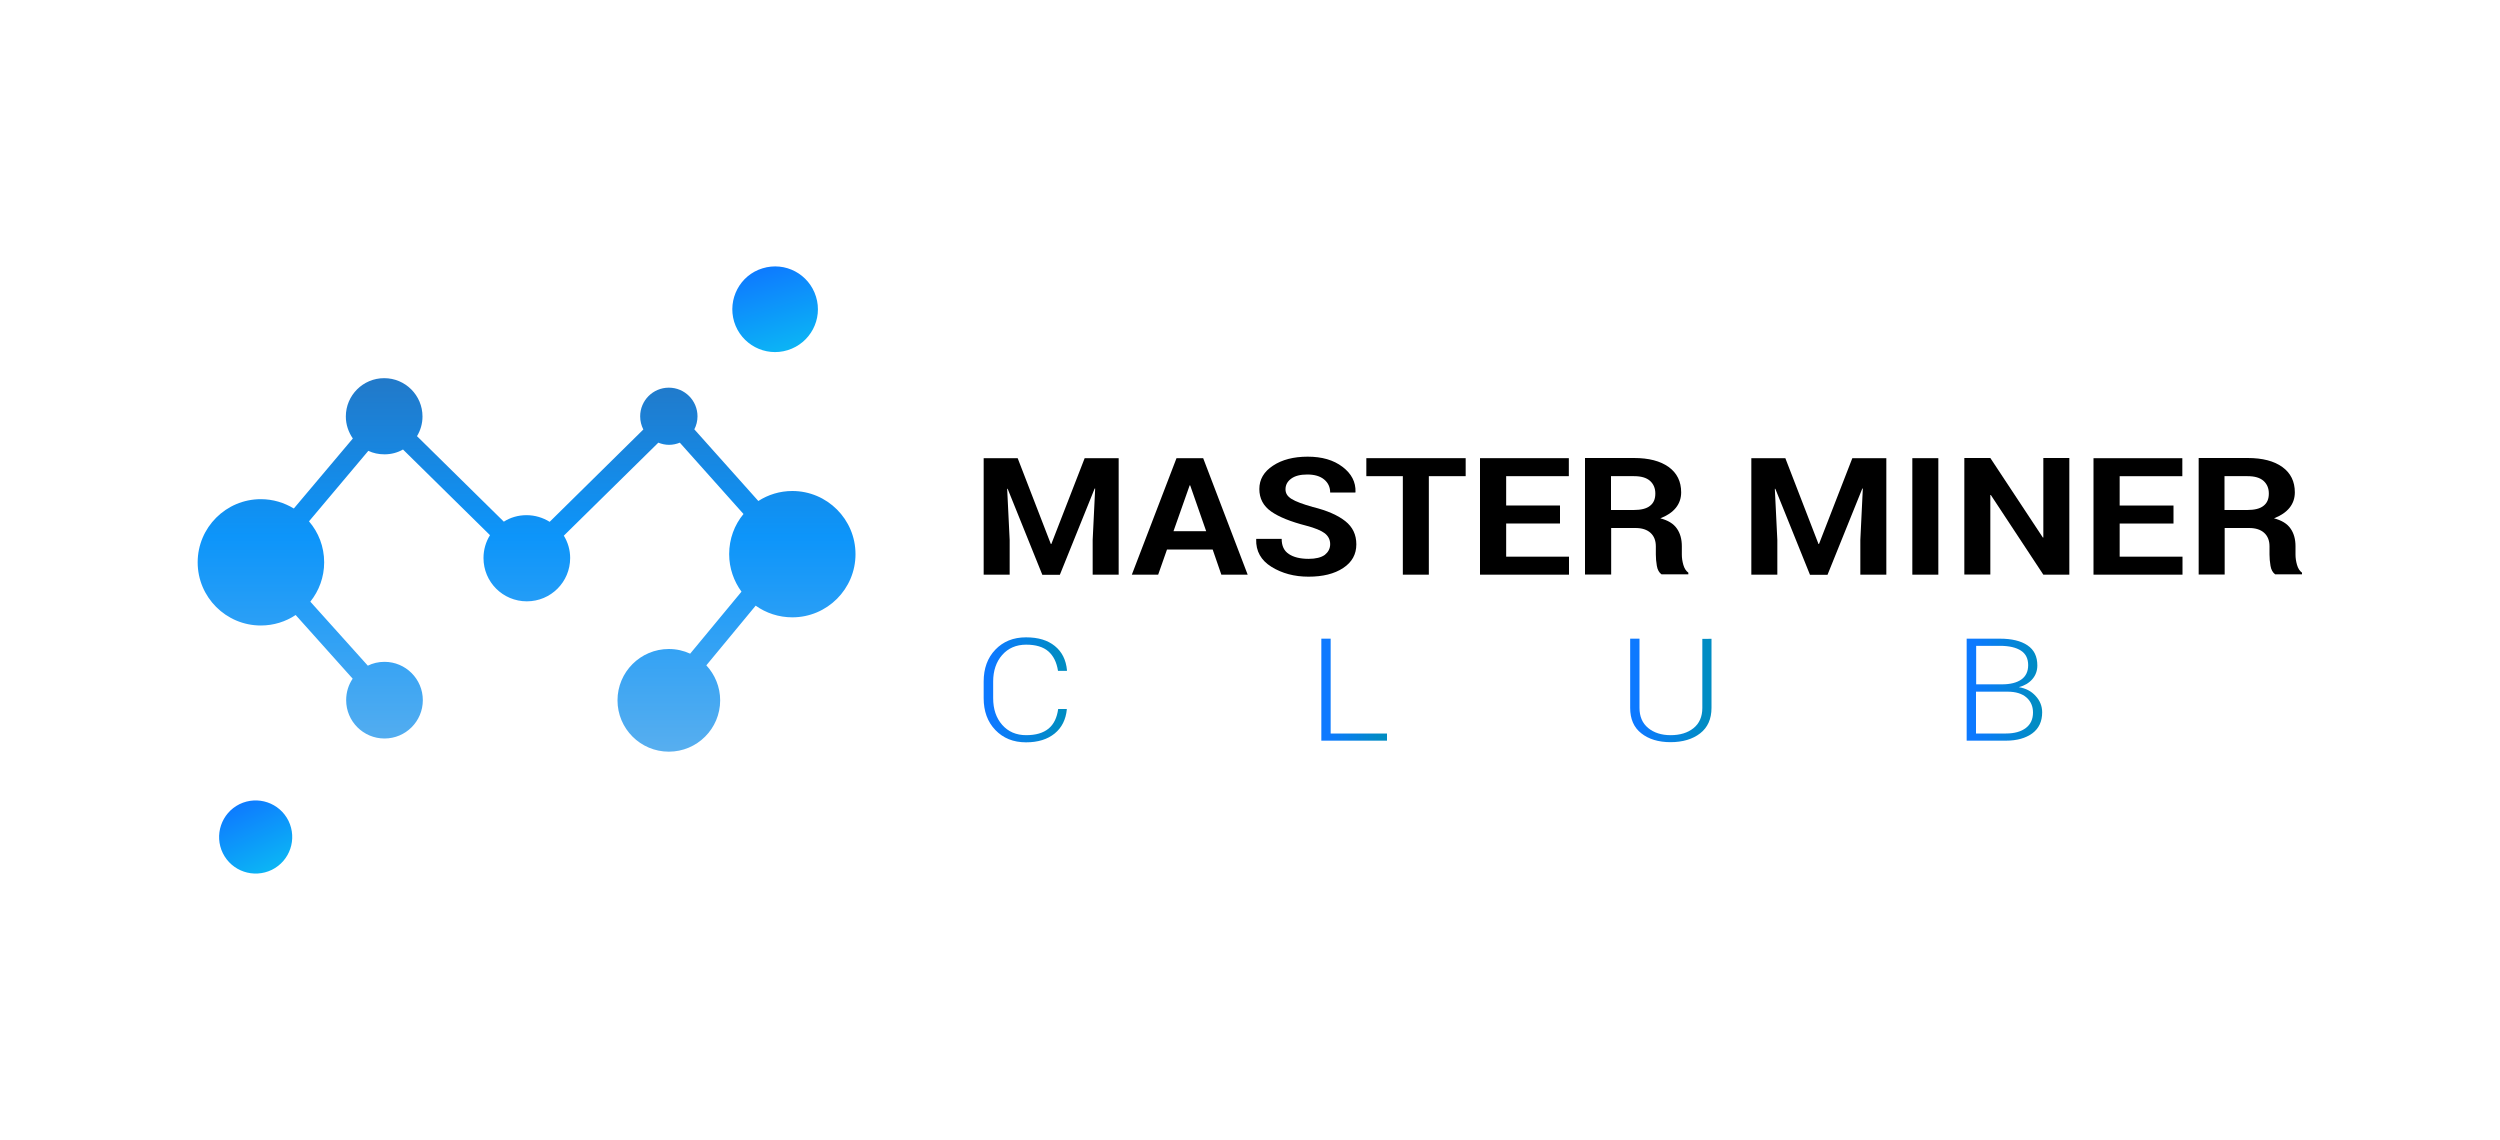 <?xml version="1.0" encoding="utf-8"?>
<!-- Generator: Adobe Illustrator 22.0.1, SVG Export Plug-In . SVG Version: 6.00 Build 0)  -->
<svg version="1.1" id="Layer_1" xmlns="http://www.w3.org/2000/svg" xmlns:xlink="http://www.w3.org/1999/xlink" x="0px" y="0px"
	 viewBox="0 0 1500 684" style="enable-background:new 0 0 1500 684;" xml:space="preserve">
<style type="text/css">
	.st0{fill-rule:evenodd;clip-rule:evenodd;fill:url(#SVGID_1_);}
	.st1{fill-rule:evenodd;clip-rule:evenodd;fill:url(#SVGID_2_);}
	.st2{fill-rule:evenodd;clip-rule:evenodd;fill:url(#SVGID_3_);}
	.st3{fill:url(#SVGID_4_);}
	.st4{fill:url(#SVGID_5_);}
	.st5{fill:url(#SVGID_6_);}
	.st6{fill:url(#SVGID_7_);}
</style>
<g>
	<g>
		<g>
			<g>
				
					<linearGradient id="SVGID_1_" gradientUnits="userSpaceOnUse" x1="-2702.503" y1="-2017.229" x2="-2651.077" y2="-2017.229" gradientTransform="matrix(0.294 0.956 -0.956 0.294 -677.131 3336.649)">
					<stop  offset="0" style="stop-color:#0D79FF"/>
					<stop  offset="1" style="stop-color:#0CB3F5"/>
				</linearGradient>
				<path class="st0" d="M440.5,193.1c4.2,13.6,18.6,21.2,32.1,17c13.6-4.2,21.2-18.6,17-32.1c-4.2-13.6-18.5-21.2-32.1-17
					C444,165.1,436.4,179.5,440.5,193.1z"/>
				
					<linearGradient id="SVGID_2_" gradientUnits="userSpaceOnUse" x1="-2723.324" y1="2446.697" x2="-2723.324" y2="2038.052" gradientTransform="matrix(-1 0 0 -1 -2407.333 2574.369)">
					<stop  offset="0" style="stop-color:#375C95"/>
					<stop  offset="0.476" style="stop-color:#0D95FA"/>
					<stop  offset="1" style="stop-color:#88BFE8"/>
				</linearGradient>
				<path class="st1" d="M176.3,305.1c-5.8-3.5-12.5-5.6-19.8-5.6c-20.9,0-37.9,17-37.9,37.9c0,20.9,17,37.9,37.9,37.9
					c7.7,0,14.9-2.3,20.9-6.3l34.2,38.2c-2.5,3.7-3.9,8.1-3.9,12.9c0,12.7,10.3,23,23,23c12.7,0,23-10.3,23-23c0-12.7-10.3-23-23-23
					c-3.6,0-7,0.8-10,2.3L186.2,361c5.2-6.5,8.3-14.7,8.3-23.6c0-9.4-3.4-18-9.1-24.6l35.6-42.3c2.9,1.4,6.2,2.1,9.7,2.1
					c4,0,7.8-1,11.1-2.9l52.2,51.4c-2.5,4-3.9,8.7-3.9,13.7c0,14.4,11.6,26,26,26c14.4,0,26-11.6,26-26c0-4.9-1.4-9.5-3.8-13.4
					l56.7-55.8c2,0.8,4.2,1.3,6.4,1.3c2.3,0,4.5-0.5,6.5-1.3l38.2,42.8c-5.4,6.5-8.6,14.9-8.6,24.1c0,8.4,2.8,16.2,7.4,22.5
					l-30.8,37.2c-3.9-1.8-8.2-2.8-12.8-2.8c-17,0-30.8,13.8-30.8,30.8c0,17,13.8,30.8,30.8,30.8c17,0,30.8-13.8,30.8-30.8
					c0-8.1-3.2-15.5-8.3-21l29.6-35.8c6.2,4.4,13.8,7,22,7c20.9,0,37.9-17,37.9-37.9c0-20.9-17-37.9-37.9-37.9
					c-7.5,0-14.5,2.2-20.4,6l-38.4-43c1.2-2.3,1.9-5,1.9-7.8c0-9.5-7.7-17.2-17.2-17.2c-9.5,0-17.2,7.7-17.2,17.2
					c0,2.9,0.7,5.5,1.9,7.9l-56.2,55.4c-4-2.5-8.8-4-13.9-4c-5,0-9.7,1.4-13.6,3.9l-52.1-51.3c2.1-3.5,3.3-7.5,3.3-11.8
					c0-12.7-10.3-23-23-23c-12.7,0-23,10.3-23,23c0,4.9,1.6,9.4,4.2,13.2L176.3,305.1z"/>
			</g>
		</g>
		
			<linearGradient id="SVGID_3_" gradientUnits="userSpaceOnUse" x1="-2308.04" y1="-1630.093" x2="-2264.164" y2="-1630.093" gradientTransform="matrix(0.443 0.897 -0.897 0.443 -296.956 3273.623)">
			<stop  offset="0" style="stop-color:#0D79FF"/>
			<stop  offset="1" style="stop-color:#0CB3F5"/>
		</linearGradient>
		<path class="st2" d="M133.7,511.9c5.4,10.9,18.5,15.3,29.4,10c10.9-5.4,15.3-18.5,10-29.4c-5.4-10.9-18.5-15.3-29.4-10
			C132.8,487.9,128.4,501.1,133.7,511.9z"/>
	</g>
	<g>
		<g>
			<path d="M610.6,274.9l19.9,51.5h0.3l20-51.5h20.4v69.9h-15.6V324l1.5-30.9l-0.3,0l-20.9,51.8h-10.5l-20.8-51.6l-0.3,0l1.5,30.7
				v20.8h-15.6v-69.9H610.6z"/>
			<path d="M727.6,329.7h-27.4l-5.3,15.1h-15.8l26.8-69.9h16l26.7,69.9h-15.8L727.6,329.7z M704.1,318.7h19.6l-9.6-27.5h-0.3
				L704.1,318.7z"/>
			<path d="M798.1,326.5c0-2.7-1.1-4.8-3.2-6.5c-2.1-1.6-5.8-3.2-11.2-4.6c-9.3-2.4-16.3-5.2-21-8.5c-4.7-3.3-7.1-7.8-7.1-13.5
				s2.7-10.4,8.2-14c5.4-3.6,12.4-5.4,20.8-5.4c8.6,0,15.5,2,20.9,6.1c5.4,4.1,8,9.1,7.8,15.1l-0.1,0.3h-15.1c0-3.2-1.2-5.8-3.6-7.8
				s-5.8-3-10.1-3c-4.2,0-7.4,0.8-9.7,2.5c-2.3,1.7-3.4,3.8-3.4,6.4c0,2.4,1.2,4.3,3.7,5.8c2.4,1.5,6.7,3.1,12.7,4.8
				c8.6,2.1,15.1,5,19.5,8.5c4.4,3.5,6.6,8.1,6.6,13.9c0,6-2.6,10.7-7.9,14.2s-12.2,5.2-20.8,5.2c-8.5,0-15.9-2-22.2-5.9
				s-9.4-9.4-9.2-16.5l0.1-0.3h15.2c0,4.2,1.4,7.2,4.3,9.1c2.8,1.9,6.8,2.9,11.9,2.9c4.2,0,7.5-0.8,9.7-2.4
				C796.9,331.3,798.1,329.2,798.1,326.5z"/>
			<path d="M879.4,285.7h-22.1v59.1h-15.6v-59.1h-21.9v-10.8h59.6V285.7z"/>
			<path d="M936,314.1h-32.3V334h37.7v10.8h-53.4v-69.9h53.3v10.8h-37.6v17.6H936V314.1z"/>
			<path d="M966.7,316.8v27.9H951v-69.9h29.4c8.9,0,15.8,1.8,20.8,5.4c5,3.6,7.5,8.7,7.5,15.2c0,3.6-1.1,6.7-3.2,9.3
				s-5.2,4.7-9.3,6.3c4.6,1.2,7.9,3.2,9.9,6.1c2,2.8,3,6.4,3,10.6v5.1c0,2,0.3,4,0.9,6.1c0.6,2.1,1.6,3.7,3,4.7v1h-16.1
				c-1.4-1-2.4-2.7-2.8-5.1c-0.4-2.4-0.6-4.7-0.6-6.8v-4.9c0-3.5-1.1-6.2-3.2-8.1c-2.1-1.9-5.1-2.9-9-2.9H966.7z M966.7,306h13.5
				c4.4,0,7.7-0.8,9.8-2.5c2.2-1.7,3.2-4.1,3.2-7.4c0-3.2-1.1-5.7-3.2-7.6c-2.2-1.9-5.3-2.8-9.6-2.8h-13.8V306z"/>
			<path d="M1071.2,274.9l19.9,51.5h0.3l20-51.5h20.4v69.9h-15.6V324l1.5-30.9l-0.3,0l-20.9,51.8H1086l-20.8-51.6l-0.3,0l1.5,30.7
				v20.8h-15.6v-69.9H1071.2z"/>
			<path d="M1163,344.8h-15.6v-69.9h15.6V344.8z"/>
			<path d="M1241.6,344.8H1226l-31.5-47.8l-0.3,0v47.7h-15.6v-69.9h15.6l31.5,47.7l0.3,0v-47.7h15.6V344.8z"/>
			<path d="M1304.1,314.1h-32.3V334h37.7v10.8h-53.4v-69.9h53.3v10.8h-37.6v17.6h32.3V314.1z"/>
			<path d="M1334.8,316.8v27.9h-15.6v-69.9h29.4c8.9,0,15.8,1.8,20.8,5.4c5,3.6,7.5,8.7,7.5,15.2c0,3.6-1.1,6.7-3.2,9.3
				s-5.2,4.7-9.3,6.3c4.6,1.2,7.9,3.2,9.9,6.1c2,2.8,3,6.4,3,10.6v5.1c0,2,0.3,4,0.9,6.1c0.6,2.1,1.6,3.7,3,4.7v1h-16.1
				c-1.4-1-2.4-2.7-2.8-5.1c-0.4-2.4-0.6-4.7-0.6-6.8v-4.9c0-3.5-1.1-6.2-3.2-8.1s-5.1-2.9-9-2.9H1334.8z M1334.8,306h13.5
				c4.4,0,7.7-0.8,9.8-2.5c2.2-1.7,3.2-4.1,3.2-7.4c0-3.2-1.1-5.7-3.2-7.6c-2.2-1.9-5.3-2.8-9.6-2.8h-13.8V306z"/>
		</g>
		<g>
			<linearGradient id="SVGID_4_" gradientUnits="userSpaceOnUse" x1="590.179" y1="413.8" x2="640.075" y2="413.8">
				<stop  offset="0.107" style="stop-color:#0D79FF"/>
				<stop  offset="0.923" style="stop-color:#008CC3"/>
			</linearGradient>
			<path class="st3" d="M640,425.3l0.1,0.3c-0.6,6.1-3,11-7.3,14.5c-4.3,3.5-10,5.3-17.2,5.3c-7.6,0-13.7-2.5-18.4-7.4
				c-4.7-4.9-7-11.3-7-19.1v-10c0-7.8,2.3-14.2,7-19.1c4.7-4.9,10.8-7.4,18.4-7.4c7.3,0,13,1.7,17.3,5.2c4.3,3.5,6.7,8.3,7.3,14.6
				l-0.1,0.3h-5.3c-0.8-5.1-2.7-9-5.8-11.7c-3.1-2.7-7.6-4-13.3-4c-6,0-10.8,2.1-14.4,6.2c-3.6,4.1-5.4,9.5-5.4,15.9v10
				c0,6.6,1.8,11.9,5.4,16c3.6,4.1,8.4,6.2,14.4,6.2c5.8,0,10.2-1.3,13.4-3.9c3.2-2.6,5.1-6.6,5.8-11.8H640z"/>
			<linearGradient id="SVGID_5_" gradientUnits="userSpaceOnUse" x1="792.816" y1="413.8" x2="832.207" y2="413.8">
				<stop  offset="0.107" style="stop-color:#0D79FF"/>
				<stop  offset="0.923" style="stop-color:#008CC3"/>
			</linearGradient>
			<path class="st4" d="M798.4,440.1h33.8v4.3h-39.4v-61.2h5.6V440.1z"/>
			<linearGradient id="SVGID_6_" gradientUnits="userSpaceOnUse" x1="978.054" y1="414.241" x2="1026.918" y2="414.241">
				<stop  offset="0.107" style="stop-color:#0D79FF"/>
				<stop  offset="0.923" style="stop-color:#008CC3"/>
			</linearGradient>
			<path class="st5" d="M1026.9,383.2v41.5c0,6.7-2.3,11.8-6.8,15.3c-4.5,3.5-10.5,5.3-17.8,5.3c-7.2,0-13.1-1.8-17.5-5.3
				c-4.5-3.5-6.7-8.6-6.7-15.3v-41.5h5.6v41.5c0,5.2,1.7,9.2,5.2,12.1c3.4,2.8,7.9,4.3,13.5,4.3c5.6,0,10.2-1.4,13.7-4.2
				c3.5-2.8,5.3-6.9,5.3-12.1v-41.5H1026.9z"/>
			<linearGradient id="SVGID_7_" gradientUnits="userSpaceOnUse" x1="1179.989" y1="413.8" x2="1225.382" y2="413.8">
				<stop  offset="0.107" style="stop-color:#0D79FF"/>
				<stop  offset="0.923" style="stop-color:#008CC3"/>
			</linearGradient>
			<path class="st6" d="M1180,444.4v-61.2h19.9c7.1,0,12.6,1.3,16.6,4c4,2.7,5.9,6.7,5.9,12.1c0,3.1-1,5.9-3,8.2
				c-2,2.3-4.7,3.9-8.1,4.8c4.2,0.7,7.5,2.4,10.1,5.3c2.6,2.8,3.9,6.1,3.9,9.8c0,5.5-2,9.7-5.9,12.6c-4,2.9-9.2,4.4-15.9,4.4H1180z
				 M1185.6,410.6h15.7c4.9,0,8.8-1,11.5-2.9c2.7-1.9,4.1-4.8,4.1-8.6c0-3.9-1.4-6.8-4.3-8.7c-2.9-1.9-7.1-2.9-12.6-2.9h-14.3V410.6
				z M1185.6,414.9v25.2h18c5,0,9-1.1,11.9-3.3c2.9-2.2,4.3-5.3,4.3-9.3c0-3.7-1.3-6.7-3.9-9c-2.6-2.3-6.4-3.5-11.4-3.5H1185.6z"/>
		</g>
	</g>
</g>
</svg>
